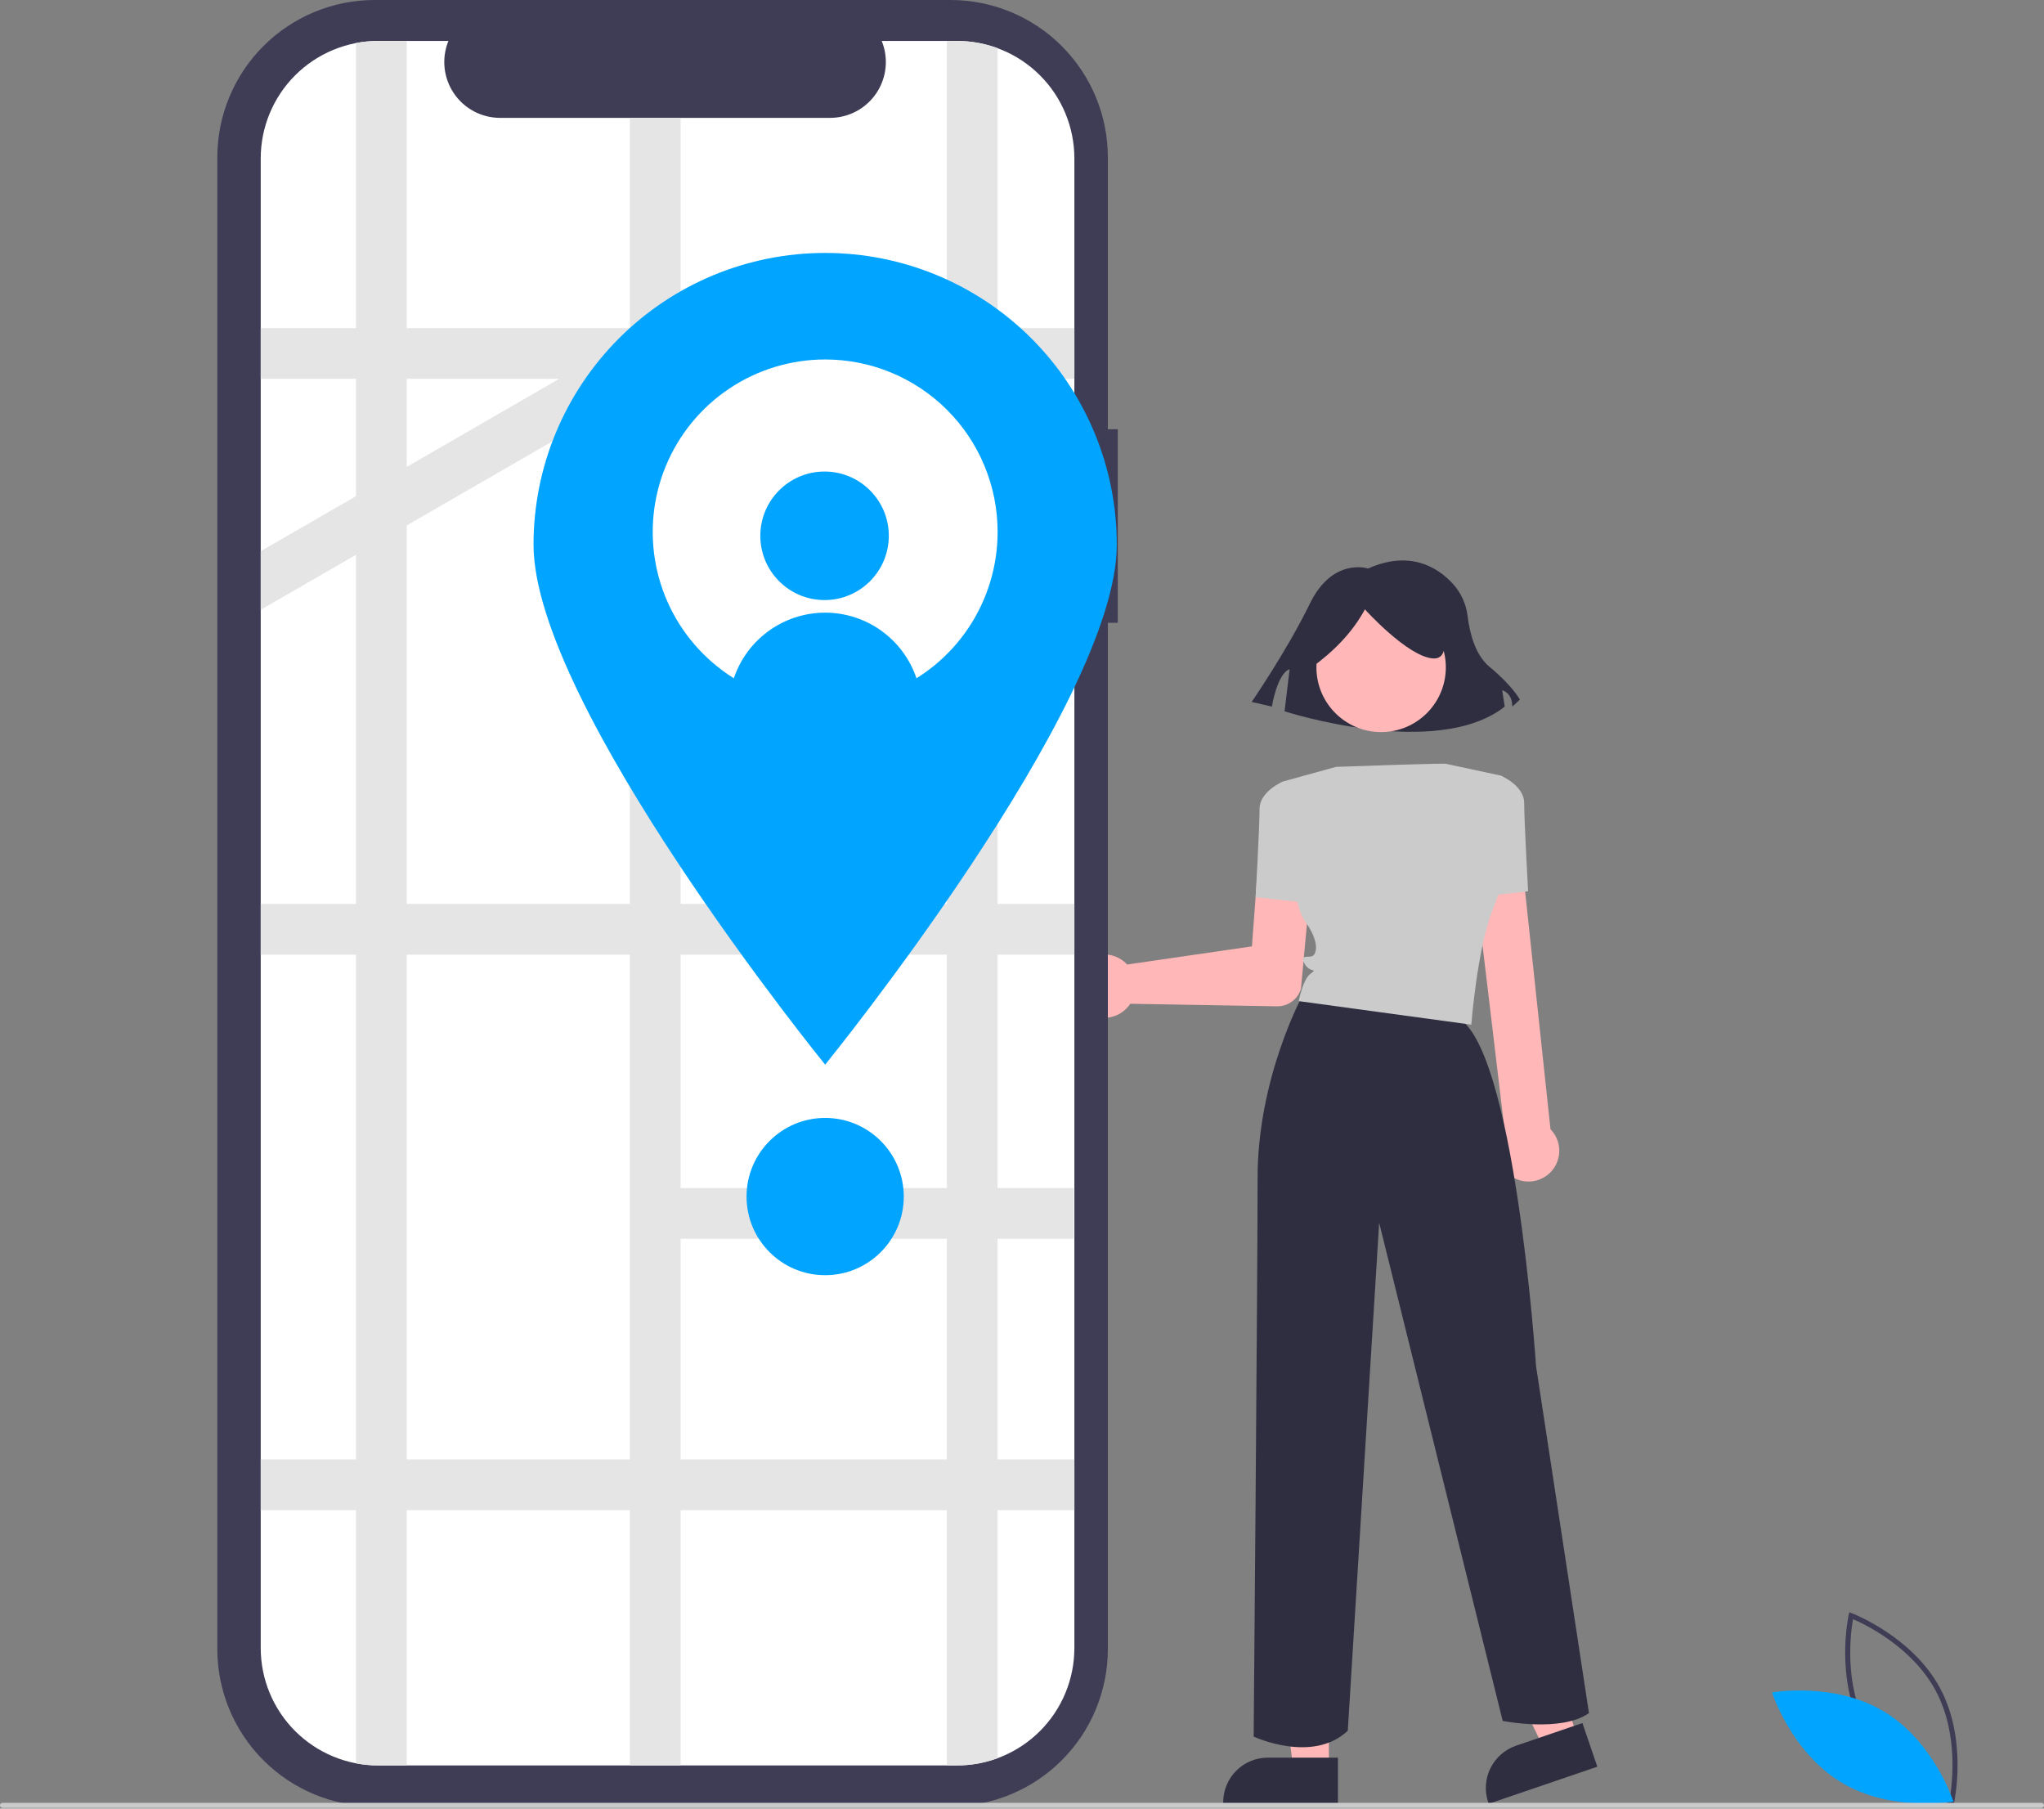 <svg width="806" height="713" viewBox="0 0 806 713" fill="none" xmlns="http://www.w3.org/2000/svg">
<rect x="0" y="0" width="806" height="713" fill="#808080" stroke="none"/>
<g clip-path="url(#clip0_112_133)">
<path d="M770.296 711.767L769.223 711.364C768.987 711.275 745.514 702.282 734.518 681.891C723.522 661.498 728.907 636.945 728.962 636.7L729.216 635.582L730.288 635.984C730.524 636.073 753.996 645.066 764.993 665.458C775.989 685.851 770.604 710.403 770.549 710.648L770.296 711.767ZM736.279 680.942C745.576 698.183 764.124 707.021 768.824 709.038C769.718 704.001 772.52 683.632 763.232 666.407C753.945 649.185 735.389 640.333 730.687 638.311C729.793 643.351 726.992 663.718 736.279 680.942Z" fill="#3F3D56"/>
<path d="M742.921 674.736C762.681 686.625 770.292 710.239 770.292 710.239C770.292 710.239 745.864 714.578 726.103 702.689C706.343 690.801 698.732 667.187 698.732 667.187C698.732 667.187 723.16 662.848 742.921 674.736Z" fill="#01A4FF"/>
<path d="M424.793 381.963C425.75 380.482 427.01 379.22 428.49 378.26C429.97 377.299 431.635 376.663 433.378 376.391C435.121 376.119 436.901 376.219 438.603 376.683C440.305 377.148 441.889 377.967 443.252 379.086C443.682 379.442 444.087 379.828 444.463 380.241L493.674 373.077L496.412 336.072C496.622 333.233 497.951 330.593 500.107 328.734C502.262 326.875 505.068 325.948 507.907 326.158C510.746 326.368 513.386 327.697 515.245 329.852C517.104 332.008 518.031 334.814 517.821 337.653C517.816 337.719 517.81 337.785 517.804 337.85L513.007 389.776L512.984 389.891C512.36 391.887 511.109 393.629 509.416 394.857C507.724 396.086 505.681 396.736 503.589 396.712L445.707 395.712C445.482 396.055 445.24 396.386 444.981 396.704C443.861 398.067 442.466 399.178 440.887 399.964C439.308 400.751 437.58 401.194 435.818 401.266C434.055 401.339 432.298 401.037 430.66 400.383C429.022 399.728 427.54 398.735 426.313 397.468C426.064 397.213 425.828 396.949 425.605 396.677C423.937 394.623 422.96 392.094 422.814 389.452C422.668 386.809 423.361 384.189 424.793 381.963Z" fill="#FFB7B7"/>
<path d="M524.006 697.478L509.97 697.477L503.293 643.34L524.008 643.341L524.006 697.478Z" fill="#FFB7B7"/>
<path d="M527.585 711.083L482.328 711.082V710.509C482.328 705.838 484.184 701.357 487.488 698.054C490.791 694.751 495.272 692.895 499.943 692.895H499.944L527.585 692.896L527.585 711.083Z" fill="#2F2E41"/>
<path d="M622.082 684.755L608.798 689.285L585 640.203L604.607 633.516L622.082 684.755Z" fill="#FFB7B7"/>
<path d="M629.862 696.476L587.028 711.085L586.843 710.543C585.335 706.122 585.646 701.282 587.706 697.089C589.766 692.896 593.407 689.693 597.828 688.185L597.829 688.184L623.991 679.262L629.862 696.476Z" fill="#2F2E41"/>
<path d="M539.462 224.126C539.462 224.126 525.492 219.513 516.511 237.967C507.53 256.422 493.561 276.722 493.561 276.722L501.543 278.567C501.543 278.567 503.539 265.649 508.528 263.803L506.533 280.412C506.533 280.412 566.404 299.79 593.346 278.567L592.348 272.108C592.348 272.108 596.339 273.031 596.339 278.567L599.333 275.799C599.333 275.799 596.339 270.262 587.358 262.881C581.464 258.036 579.438 248.818 578.742 243.055C578.19 238.176 576.098 233.599 572.769 229.99C566.801 223.594 555.926 216.796 539.462 224.126Z" fill="#2F2E41"/>
<path d="M544.611 288.605C558.703 288.605 570.126 277.181 570.126 263.089C570.126 248.998 558.703 237.574 544.611 237.574C530.519 237.574 519.096 248.998 519.096 263.089C519.096 277.181 530.519 288.605 544.611 288.605Z" fill="#FFB7B7"/>
<path d="M510.591 309.613L505.952 308.066C505.952 308.066 496.673 311.932 496.673 318.891C496.673 325.85 495.127 353.684 495.127 353.684L516.003 356.004L510.591 309.613Z" fill="#CBCBCB"/>
<path d="M593.622 461.698C591.698 459.542 590.611 456.767 590.561 453.877C590.51 450.988 591.498 448.176 593.346 445.954L580.322 336.887C580.195 334.315 581.093 331.798 582.82 329.887C584.546 327.976 586.96 326.829 589.532 326.696C592.104 326.564 594.623 327.457 596.537 329.18C598.451 330.903 599.603 333.315 599.741 335.886C599.742 335.922 599.744 335.958 599.745 335.993L611.396 445.176C611.819 445.6 612.208 446.056 612.561 446.539C613.495 447.832 614.166 449.295 614.535 450.847C614.904 452.398 614.963 454.007 614.71 455.582C614.457 457.156 613.897 458.666 613.06 460.024C612.224 461.381 611.129 462.561 609.836 463.496C609.702 463.593 609.567 463.687 609.429 463.778C607.933 464.768 606.236 465.415 604.46 465.671C602.685 465.928 600.874 465.789 599.159 465.263C597.017 464.614 595.099 463.379 593.622 461.698Z" fill="#FFB7B7"/>
<path d="M581.695 353.684L602.571 351.364C602.571 351.364 601.025 323.529 601.025 316.571C601.025 309.612 591.747 305.746 591.747 305.746L587.108 307.292L581.695 353.684Z" fill="#CBCBCB"/>
<path d="M513.683 392.303C513.683 392.303 495.9 424.816 495.9 464.249C495.9 503.681 494.354 684.607 494.354 684.607C494.354 684.607 517.549 695.432 531.466 682.288L543.838 482.032L592.548 678.422C592.548 678.422 615.744 683.061 626.569 675.329L605.693 538.475C605.693 538.475 597.188 410.126 573.992 400.847C550.796 391.569 513.683 392.303 513.683 392.303Z" fill="#2F2E41"/>
<path d="M517.04 263.249C526.073 256.712 533.384 249.183 538.221 240.227C538.221 240.227 554.797 258.645 564.927 259.566C575.057 260.487 565.848 237.464 565.848 237.464L547.43 232.859L529.933 234.701L516.119 243.91L517.04 263.249Z" fill="#2F2E41"/>
<path d="M570.126 301.109C570.126 301.109 570.862 300.714 526.83 302.318L508.401 307.394L505.951 308.068C505.951 308.068 508.271 354.459 514.456 362.964C520.642 371.47 519.095 376.109 517.549 376.882C516.003 377.655 512.137 376.109 514.456 379.975C516.776 383.841 519.868 381.521 516.776 383.841C513.683 386.16 512.137 394.665 512.137 394.665L580.177 403.943C580.177 403.943 582.497 373.789 588.682 358.325C594.868 342.862 596.414 336.676 596.414 336.676L591.775 305.749L570.126 301.109Z" fill="#CBCBCB"/>
<path d="M440.767 169.224H436.855V62.037C436.855 45.584 430.319 29.804 418.685 18.17C407.051 6.536 391.271 2.65219e-05 374.818 2.33258e-10L147.728 2.33265e-10C131.275 -4.50866e-05 115.496 6.536 103.862 18.17C92.228 29.804 85.692 45.583 85.691 62.037V650.072C85.691 666.525 92.227 682.304 103.862 693.938C115.496 705.572 131.275 712.108 147.728 712.108H374.818C382.965 712.108 391.032 710.504 398.558 707.386C406.085 704.269 412.924 699.699 418.684 693.938C424.445 688.178 429.015 681.339 432.132 673.812C435.25 666.286 436.855 658.219 436.855 650.072V245.521H440.767L440.767 169.224Z" fill="#3F3D56"/>
<path d="M423.651 62.475V649.645C423.656 655.723 422.464 661.744 420.143 667.362C417.822 672.98 414.417 678.086 410.122 682.388C405.828 686.69 400.728 690.104 395.114 692.435C389.5 694.766 383.482 695.969 377.403 695.975H149.141C136.862 695.983 125.082 691.114 116.394 682.438C107.705 673.761 102.819 661.989 102.811 649.71V62.474C102.806 56.395 104 50.373 106.322 44.755C108.645 39.136 112.052 34.03 116.348 29.728C120.644 25.426 125.745 22.012 131.361 19.681C136.976 17.351 142.995 16.149 149.075 16.145H176.821C175.457 19.487 174.937 23.113 175.306 26.703C175.674 30.294 176.92 33.738 178.933 36.734C180.947 39.729 183.666 42.184 186.852 43.881C190.037 45.578 193.591 46.465 197.201 46.465H327.301C330.91 46.465 334.464 45.578 337.65 43.881C340.835 42.184 343.554 39.729 345.568 36.734C347.581 33.738 348.827 30.294 349.196 26.703C349.564 23.113 349.044 19.487 347.681 16.145H377.321C389.597 16.134 401.375 21 410.064 29.673C418.752 38.346 423.64 50.115 423.651 62.392L423.651 62.475Z" fill="white"/>
<path d="M423.65 149.341V129.341H393.38V19.001C388.239 17.102 382.801 16.134 377.32 16.141H373.38V129.341H268.38V46.461H248.38V129.341H160.38V16.141H149.141C146.201 16.136 143.267 16.414 140.38 16.971V129.341H102.811V149.341H140.38V195.601L102.811 217.291V240.391L140.38 218.701V356.341H102.811V376.341H140.38V575.341H102.811V595.341H140.38V695.141C143.267 695.697 146.201 695.975 149.141 695.971H160.38V595.341H248.38V695.971H268.38V595.341H373.38V695.971H377.32C382.801 695.978 388.239 695.009 393.38 693.111V595.341H423.65V575.341H393.38V488.341H423.38V468.341H393.38V376.341H423.65V356.341H393.38V234.341H423.65V214.341H393.38V149.341L423.65 149.341ZM220.511 149.341L160.381 184.061L160.38 149.341H220.511ZM160.38 207.151L248.38 156.341V356.341H160.38V207.151ZM160.38 575.341V376.341H248.38V575.341H160.38ZM373.38 575.341H268.38V488.341H373.38V575.341ZM373.38 468.341H268.38V376.341H373.38V468.341ZM373.38 356.341H268.38V234.341H373.38V356.341ZM373.38 214.341H268.38V149.341H373.38V214.341Z" fill="#E5E5E5"/>
<path d="M440.381 214.711C440.381 278.224 325.381 419.711 325.381 419.711C325.381 419.711 210.381 278.224 210.381 214.711C210.381 184.211 222.497 154.96 244.064 133.394C265.63 111.827 294.881 99.711 325.381 99.711C355.881 99.711 385.131 111.827 406.698 133.394C428.265 154.96 440.381 184.211 440.381 214.711Z" fill="#01A4FF"/>
<path d="M393.383 209.711C393.383 223.16 389.395 236.307 381.923 247.49C374.451 258.672 363.831 267.388 351.405 272.535C338.98 277.681 325.307 279.028 312.117 276.404C298.926 273.781 286.81 267.304 277.3 257.794C267.79 248.284 261.313 236.168 258.689 222.977C256.066 209.786 257.412 196.114 262.559 183.688C267.706 171.263 276.422 160.643 287.604 153.171C298.787 145.699 311.934 141.711 325.383 141.711C334.309 141.707 343.148 143.461 351.396 146.873C359.644 150.285 367.139 155.288 373.453 161.596C379.768 167.905 384.778 175.396 388.197 183.64C391.617 191.885 393.379 200.723 393.383 209.649V209.711Z" fill="white"/>
<path d="M325.146 236.557C339.137 236.557 350.479 225.215 350.479 211.224C350.479 197.233 339.137 185.891 325.146 185.891C311.155 185.891 299.812 197.233 299.812 211.224C299.812 225.215 311.155 236.557 325.146 236.557Z" fill="#01A4FF"/>
<path d="M361.912 269.081C350.991 276.026 338.317 279.713 325.375 279.711C312.434 279.709 299.761 276.019 288.842 269.071C291.113 261.133 295.907 254.151 302.5 249.181C309.092 244.21 317.124 241.522 325.38 241.523C333.637 241.525 341.668 244.215 348.259 249.187C354.851 254.159 359.643 261.143 361.912 269.081Z" fill="#01A4FF"/>
<path d="M325.381 502.711C342.502 502.711 356.381 488.832 356.381 471.711C356.381 454.59 342.502 440.711 325.381 440.711C308.26 440.711 294.381 454.59 294.381 471.711C294.381 488.832 308.26 502.711 325.381 502.711Z" fill="#01A4FF"/>
<path d="M805 712.711H1C0.735 712.711 0.48 712.606 0.293 712.418C0.105 712.231 0 711.976 0 711.711C0 711.446 0.105 711.191 0.293 711.004C0.48 710.816 0.735 710.711 1 710.711H805C805.265 710.711 805.52 710.816 805.707 711.004C805.895 711.191 806 711.446 806 711.711C806 711.976 805.895 712.231 805.707 712.418C805.52 712.606 805.265 712.711 805 712.711Z" fill="#CBCBCB"/>
</g>
<defs>
<clipPath id="clip0_112_133">
<rect width="806" height="712.713" fill="white"/>
</clipPath>
</defs>
</svg>
